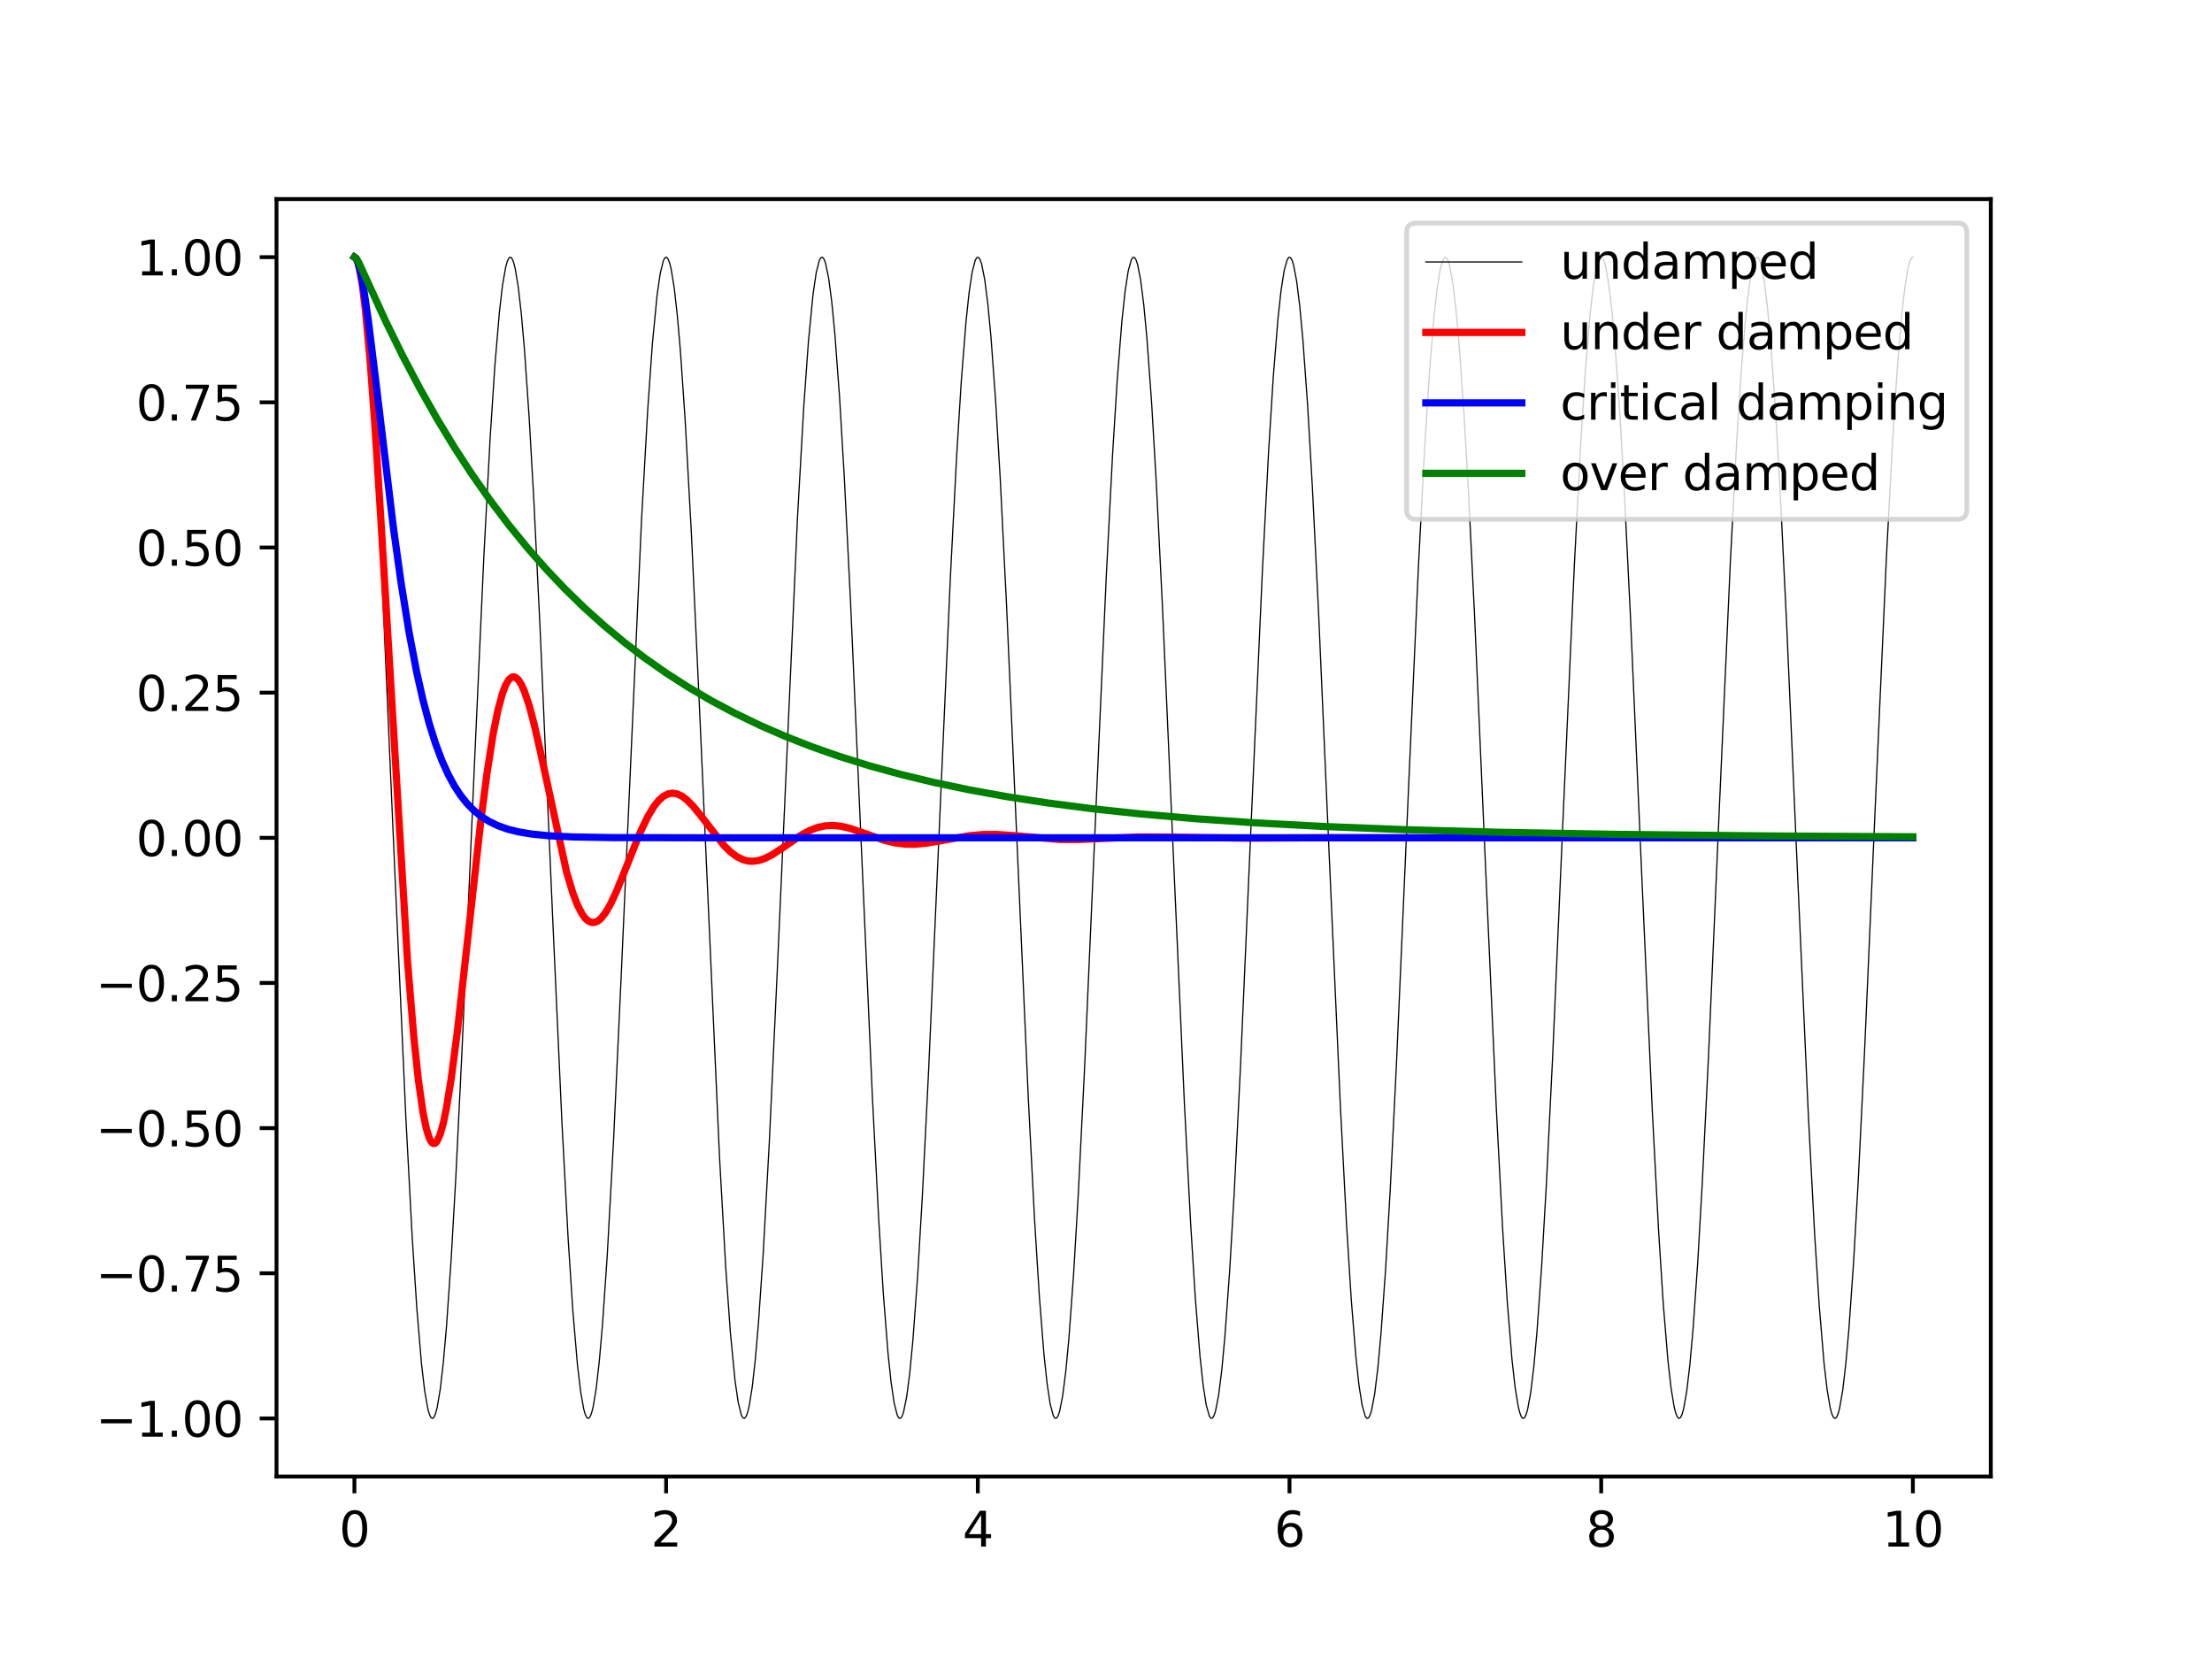 <?xml version="1.0" encoding="utf-8" standalone="no"?>
<!DOCTYPE svg PUBLIC "-//W3C//DTD SVG 1.1//EN"
  "http://www.w3.org/Graphics/SVG/1.1/DTD/svg11.dtd">
<svg xmlns:xlink="http://www.w3.org/1999/xlink" width="460.8pt" height="345.6pt" viewBox="0 0 460.8 345.6" xmlns="http://www.w3.org/2000/svg" version="1.1">
 <defs>
  <style type="text/css">*{stroke-linejoin: round; stroke-linecap: butt}</style>
 </defs>
 <g id="figure_1">
  <g id="patch_1">
   <path d="M 0 345.6 
L 460.8 345.6 
L 460.8 0 
L 0 0 
z
" style="fill: #ffffff"/>
  </g>
  <g id="axes_1">
   <g id="patch_2">
    <path d="M 57.6 307.584 
L 414.72 307.584 
L 414.72 41.472 
L 57.6 41.472 
z
" style="fill: #ffffff"/>
   </g>
   <g id="matplotlib.axis_1">
    <g id="xtick_1">
     <g id="line2d_1">
      <defs>
       <path id="mb44c1e984d" d="M 0 0 
L 0 3.5 
" style="stroke: #000000; stroke-width: 0.8"/>
      </defs>
      <g>
       <use xlink:href="#mb44c1e984d" x="73.833" y="307.584" style="stroke: #000000; stroke-width: 0.8"/>
      </g>
     </g>
     <g id="text_1">
      <!-- 0 -->
      <g transform="translate(70.651 322.182)scale(0.1 -0.1)">
       <defs>
        <path id="DejaVuSans-30" d="M 2034 4250 
Q 1547 4250 1301 3770 
Q 1056 3291 1056 2328 
Q 1056 1369 1301 889 
Q 1547 409 2034 409 
Q 2525 409 2770 889 
Q 3016 1369 3016 2328 
Q 3016 3291 2770 3770 
Q 2525 4250 2034 4250 
z
M 2034 4750 
Q 2819 4750 3233 4129 
Q 3647 3509 3647 2328 
Q 3647 1150 3233 529 
Q 2819 -91 2034 -91 
Q 1250 -91 836 529 
Q 422 1150 422 2328 
Q 422 3509 836 4129 
Q 1250 4750 2034 4750 
z
" transform="scale(0.016)"/>
       </defs>
       <use xlink:href="#DejaVuSans-30"/>
      </g>
     </g>
    </g>
    <g id="xtick_2">
     <g id="line2d_2">
      <g>
       <use xlink:href="#mb44c1e984d" x="138.764" y="307.584" style="stroke: #000000; stroke-width: 0.8"/>
      </g>
     </g>
     <g id="text_2">
      <!-- 2 -->
      <g transform="translate(135.582 322.182)scale(0.1 -0.1)">
       <defs>
        <path id="DejaVuSans-32" d="M 1228 531 
L 3431 531 
L 3431 0 
L 469 0 
L 469 531 
Q 828 903 1448 1529 
Q 2069 2156 2228 2338 
Q 2531 2678 2651 2914 
Q 2772 3150 2772 3378 
Q 2772 3750 2511 3984 
Q 2250 4219 1831 4219 
Q 1534 4219 1204 4116 
Q 875 4013 500 3803 
L 500 4441 
Q 881 4594 1212 4672 
Q 1544 4750 1819 4750 
Q 2544 4750 2975 4387 
Q 3406 4025 3406 3419 
Q 3406 3131 3298 2873 
Q 3191 2616 2906 2266 
Q 2828 2175 2409 1742 
Q 1991 1309 1228 531 
z
" transform="scale(0.016)"/>
       </defs>
       <use xlink:href="#DejaVuSans-32"/>
      </g>
     </g>
    </g>
    <g id="xtick_3">
     <g id="line2d_3">
      <g>
       <use xlink:href="#mb44c1e984d" x="203.695" y="307.584" style="stroke: #000000; stroke-width: 0.8"/>
      </g>
     </g>
     <g id="text_3">
      <!-- 4 -->
      <g transform="translate(200.513 322.182)scale(0.1 -0.1)">
       <defs>
        <path id="DejaVuSans-34" d="M 2419 4116 
L 825 1625 
L 2419 1625 
L 2419 4116 
z
M 2253 4666 
L 3047 4666 
L 3047 1625 
L 3713 1625 
L 3713 1100 
L 3047 1100 
L 3047 0 
L 2419 0 
L 2419 1100 
L 313 1100 
L 313 1709 
L 2253 4666 
z
" transform="scale(0.016)"/>
       </defs>
       <use xlink:href="#DejaVuSans-34"/>
      </g>
     </g>
    </g>
    <g id="xtick_4">
     <g id="line2d_4">
      <g>
       <use xlink:href="#mb44c1e984d" x="268.625" y="307.584" style="stroke: #000000; stroke-width: 0.8"/>
      </g>
     </g>
     <g id="text_4">
      <!-- 6 -->
      <g transform="translate(265.444 322.182)scale(0.1 -0.1)">
       <defs>
        <path id="DejaVuSans-36" d="M 2113 2584 
Q 1688 2584 1439 2293 
Q 1191 2003 1191 1497 
Q 1191 994 1439 701 
Q 1688 409 2113 409 
Q 2538 409 2786 701 
Q 3034 994 3034 1497 
Q 3034 2003 2786 2293 
Q 2538 2584 2113 2584 
z
M 3366 4563 
L 3366 3988 
Q 3128 4100 2886 4159 
Q 2644 4219 2406 4219 
Q 1781 4219 1451 3797 
Q 1122 3375 1075 2522 
Q 1259 2794 1537 2939 
Q 1816 3084 2150 3084 
Q 2853 3084 3261 2657 
Q 3669 2231 3669 1497 
Q 3669 778 3244 343 
Q 2819 -91 2113 -91 
Q 1303 -91 875 529 
Q 447 1150 447 2328 
Q 447 3434 972 4092 
Q 1497 4750 2381 4750 
Q 2619 4750 2861 4703 
Q 3103 4656 3366 4563 
z
" transform="scale(0.016)"/>
       </defs>
       <use xlink:href="#DejaVuSans-36"/>
      </g>
     </g>
    </g>
    <g id="xtick_5">
     <g id="line2d_5">
      <g>
       <use xlink:href="#mb44c1e984d" x="333.556" y="307.584" style="stroke: #000000; stroke-width: 0.8"/>
      </g>
     </g>
     <g id="text_5">
      <!-- 8 -->
      <g transform="translate(330.375 322.182)scale(0.1 -0.1)">
       <defs>
        <path id="DejaVuSans-38" d="M 2034 2216 
Q 1584 2216 1326 1975 
Q 1069 1734 1069 1313 
Q 1069 891 1326 650 
Q 1584 409 2034 409 
Q 2484 409 2743 651 
Q 3003 894 3003 1313 
Q 3003 1734 2745 1975 
Q 2488 2216 2034 2216 
z
M 1403 2484 
Q 997 2584 770 2862 
Q 544 3141 544 3541 
Q 544 4100 942 4425 
Q 1341 4750 2034 4750 
Q 2731 4750 3128 4425 
Q 3525 4100 3525 3541 
Q 3525 3141 3298 2862 
Q 3072 2584 2669 2484 
Q 3125 2378 3379 2068 
Q 3634 1759 3634 1313 
Q 3634 634 3220 271 
Q 2806 -91 2034 -91 
Q 1263 -91 848 271 
Q 434 634 434 1313 
Q 434 1759 690 2068 
Q 947 2378 1403 2484 
z
M 1172 3481 
Q 1172 3119 1398 2916 
Q 1625 2713 2034 2713 
Q 2441 2713 2670 2916 
Q 2900 3119 2900 3481 
Q 2900 3844 2670 4047 
Q 2441 4250 2034 4250 
Q 1625 4250 1398 4047 
Q 1172 3844 1172 3481 
z
" transform="scale(0.016)"/>
       </defs>
       <use xlink:href="#DejaVuSans-38"/>
      </g>
     </g>
    </g>
    <g id="xtick_6">
     <g id="line2d_6">
      <g>
       <use xlink:href="#mb44c1e984d" x="398.487" y="307.584" style="stroke: #000000; stroke-width: 0.8"/>
      </g>
     </g>
     <g id="text_6">
      <!-- 10 -->
      <g transform="translate(392.125 322.182)scale(0.1 -0.1)">
       <defs>
        <path id="DejaVuSans-31" d="M 794 531 
L 1825 531 
L 1825 4091 
L 703 3866 
L 703 4441 
L 1819 4666 
L 2450 4666 
L 2450 531 
L 3481 531 
L 3481 0 
L 794 0 
L 794 531 
z
" transform="scale(0.016)"/>
       </defs>
       <use xlink:href="#DejaVuSans-31"/>
       <use xlink:href="#DejaVuSans-30" x="63.623"/>
      </g>
     </g>
    </g>
   </g>
   <g id="matplotlib.axis_2">
    <g id="ytick_1">
     <g id="line2d_7">
      <defs>
       <path id="m3edb6a6905" d="M 0 0 
L -3.5 0 
" style="stroke: #000000; stroke-width: 0.8"/>
      </defs>
      <g>
       <use xlink:href="#m3edb6a6905" x="57.6" y="295.489" style="stroke: #000000; stroke-width: 0.8"/>
      </g>
     </g>
     <g id="text_7">
      <!-- −1.00 -->
      <g transform="translate(19.955 299.288)scale(0.1 -0.1)">
       <defs>
        <path id="DejaVuSans-2212" d="M 678 2272 
L 4684 2272 
L 4684 1741 
L 678 1741 
L 678 2272 
z
" transform="scale(0.016)"/>
        <path id="DejaVuSans-2e" d="M 684 794 
L 1344 794 
L 1344 0 
L 684 0 
L 684 794 
z
" transform="scale(0.016)"/>
       </defs>
       <use xlink:href="#DejaVuSans-2212"/>
       <use xlink:href="#DejaVuSans-31" x="83.789"/>
       <use xlink:href="#DejaVuSans-2e" x="147.412"/>
       <use xlink:href="#DejaVuSans-30" x="179.199"/>
       <use xlink:href="#DejaVuSans-30" x="242.822"/>
      </g>
     </g>
    </g>
    <g id="ytick_2">
     <g id="line2d_8">
      <g>
       <use xlink:href="#m3edb6a6905" x="57.6" y="265.249" style="stroke: #000000; stroke-width: 0.8"/>
      </g>
     </g>
     <g id="text_8">
      <!-- −0.75 -->
      <g transform="translate(19.955 269.048)scale(0.1 -0.1)">
       <defs>
        <path id="DejaVuSans-37" d="M 525 4666 
L 3525 4666 
L 3525 4397 
L 1831 0 
L 1172 0 
L 2766 4134 
L 525 4134 
L 525 4666 
z
" transform="scale(0.016)"/>
        <path id="DejaVuSans-35" d="M 691 4666 
L 3169 4666 
L 3169 4134 
L 1269 4134 
L 1269 2991 
Q 1406 3038 1543 3061 
Q 1681 3084 1819 3084 
Q 2600 3084 3056 2656 
Q 3513 2228 3513 1497 
Q 3513 744 3044 326 
Q 2575 -91 1722 -91 
Q 1428 -91 1123 -41 
Q 819 9 494 109 
L 494 744 
Q 775 591 1075 516 
Q 1375 441 1709 441 
Q 2250 441 2565 725 
Q 2881 1009 2881 1497 
Q 2881 1984 2565 2268 
Q 2250 2553 1709 2553 
Q 1456 2553 1204 2497 
Q 953 2441 691 2322 
L 691 4666 
z
" transform="scale(0.016)"/>
       </defs>
       <use xlink:href="#DejaVuSans-2212"/>
       <use xlink:href="#DejaVuSans-30" x="83.789"/>
       <use xlink:href="#DejaVuSans-2e" x="147.412"/>
       <use xlink:href="#DejaVuSans-37" x="179.199"/>
       <use xlink:href="#DejaVuSans-35" x="242.822"/>
      </g>
     </g>
    </g>
    <g id="ytick_3">
     <g id="line2d_9">
      <g>
       <use xlink:href="#m3edb6a6905" x="57.6" y="235.008" style="stroke: #000000; stroke-width: 0.8"/>
      </g>
     </g>
     <g id="text_9">
      <!-- −0.50 -->
      <g transform="translate(19.955 238.808)scale(0.1 -0.1)">
       <use xlink:href="#DejaVuSans-2212"/>
       <use xlink:href="#DejaVuSans-30" x="83.789"/>
       <use xlink:href="#DejaVuSans-2e" x="147.412"/>
       <use xlink:href="#DejaVuSans-35" x="179.199"/>
       <use xlink:href="#DejaVuSans-30" x="242.822"/>
      </g>
     </g>
    </g>
    <g id="ytick_4">
     <g id="line2d_10">
      <g>
       <use xlink:href="#m3edb6a6905" x="57.6" y="204.768" style="stroke: #000000; stroke-width: 0.8"/>
      </g>
     </g>
     <g id="text_10">
      <!-- −0.25 -->
      <g transform="translate(19.955 208.568)scale(0.1 -0.1)">
       <use xlink:href="#DejaVuSans-2212"/>
       <use xlink:href="#DejaVuSans-30" x="83.789"/>
       <use xlink:href="#DejaVuSans-2e" x="147.412"/>
       <use xlink:href="#DejaVuSans-32" x="179.199"/>
       <use xlink:href="#DejaVuSans-35" x="242.822"/>
      </g>
     </g>
    </g>
    <g id="ytick_5">
     <g id="line2d_11">
      <g>
       <use xlink:href="#m3edb6a6905" x="57.6" y="174.528" style="stroke: #000000; stroke-width: 0.8"/>
      </g>
     </g>
     <g id="text_11">
      <!-- 0.00 -->
      <g transform="translate(28.334 178.328)scale(0.1 -0.1)">
       <use xlink:href="#DejaVuSans-30"/>
       <use xlink:href="#DejaVuSans-2e" x="63.623"/>
       <use xlink:href="#DejaVuSans-30" x="95.41"/>
       <use xlink:href="#DejaVuSans-30" x="159.033"/>
      </g>
     </g>
    </g>
    <g id="ytick_6">
     <g id="line2d_12">
      <g>
       <use xlink:href="#m3edb6a6905" x="57.6" y="144.288" style="stroke: #000000; stroke-width: 0.8"/>
      </g>
     </g>
     <g id="text_12">
      <!-- 0.25 -->
      <g transform="translate(28.334 148.087)scale(0.1 -0.1)">
       <use xlink:href="#DejaVuSans-30"/>
       <use xlink:href="#DejaVuSans-2e" x="63.623"/>
       <use xlink:href="#DejaVuSans-32" x="95.41"/>
       <use xlink:href="#DejaVuSans-35" x="159.033"/>
      </g>
     </g>
    </g>
    <g id="ytick_7">
     <g id="line2d_13">
      <g>
       <use xlink:href="#m3edb6a6905" x="57.6" y="114.048" style="stroke: #000000; stroke-width: 0.8"/>
      </g>
     </g>
     <g id="text_13">
      <!-- 0.50 -->
      <g transform="translate(28.334 117.847)scale(0.1 -0.1)">
       <use xlink:href="#DejaVuSans-30"/>
       <use xlink:href="#DejaVuSans-2e" x="63.623"/>
       <use xlink:href="#DejaVuSans-35" x="95.41"/>
       <use xlink:href="#DejaVuSans-30" x="159.033"/>
      </g>
     </g>
    </g>
    <g id="ytick_8">
     <g id="line2d_14">
      <g>
       <use xlink:href="#m3edb6a6905" x="57.6" y="83.808" style="stroke: #000000; stroke-width: 0.8"/>
      </g>
     </g>
     <g id="text_14">
      <!-- 0.75 -->
      <g transform="translate(28.334 87.607)scale(0.1 -0.1)">
       <use xlink:href="#DejaVuSans-30"/>
       <use xlink:href="#DejaVuSans-2e" x="63.623"/>
       <use xlink:href="#DejaVuSans-37" x="95.41"/>
       <use xlink:href="#DejaVuSans-35" x="159.033"/>
      </g>
     </g>
    </g>
    <g id="ytick_9">
     <g id="line2d_15">
      <g>
       <use xlink:href="#m3edb6a6905" x="57.6" y="53.568" style="stroke: #000000; stroke-width: 0.8"/>
      </g>
     </g>
     <g id="text_15">
      <!-- 1.00 -->
      <g transform="translate(28.334 57.367)scale(0.1 -0.1)">
       <use xlink:href="#DejaVuSans-31"/>
       <use xlink:href="#DejaVuSans-2e" x="63.623"/>
       <use xlink:href="#DejaVuSans-30" x="95.41"/>
       <use xlink:href="#DejaVuSans-30" x="159.033"/>
      </g>
     </g>
    </g>
   </g>
   <g id="line2d_16">
    <path d="M 73.833 53.568 
L 74.158 53.807 
L 74.483 54.524 
L 74.808 55.715 
L 75.458 59.5 
L 76.108 65.103 
L 76.758 72.435 
L 77.732 86.415 
L 78.707 103.522 
L 80.007 130.134 
L 82.282 182.321 
L 84.557 233.021 
L 85.857 257.536 
L 86.832 272.566 
L 87.807 284.115 
L 88.457 289.674 
L 89.107 293.413 
L 89.432 294.58 
L 89.757 295.273 
L 90.082 295.488 
L 90.407 295.225 
L 90.732 294.485 
L 91.057 293.27 
L 91.707 289.438 
L 92.357 283.791 
L 93.007 276.417 
L 93.981 262.381 
L 94.956 245.226 
L 96.256 218.568 
L 98.856 158.787 
L 100.806 115.703 
L 102.106 91.244 
L 103.081 76.269 
L 104.056 64.781 
L 104.706 59.267 
L 105.356 55.575 
L 105.681 54.431 
L 106.006 53.762 
L 106.331 53.57 
L 106.656 53.857 
L 106.981 54.622 
L 107.306 55.86 
L 107.956 59.738 
L 108.606 65.429 
L 109.255 72.845 
L 110.23 86.938 
L 111.205 104.139 
L 112.505 130.843 
L 115.105 190.647 
L 117.055 233.686 
L 118.355 258.088 
L 119.33 273.009 
L 120.305 284.435 
L 120.955 289.904 
L 121.605 293.551 
L 121.93 294.671 
L 122.255 295.316 
L 122.58 295.483 
L 122.905 295.172 
L 123.23 294.384 
L 123.555 293.122 
L 124.205 289.199 
L 124.855 283.463 
L 125.504 276.005 
L 126.479 261.856 
L 127.779 238.272 
L 129.404 203.348 
L 133.629 108.537 
L 134.929 85.379 
L 135.904 71.627 
L 136.879 61.527 
L 137.529 57.006 
L 138.179 54.342 
L 138.504 53.721 
L 138.829 53.578 
L 139.154 53.912 
L 139.479 54.724 
L 139.804 56.01 
L 140.454 59.98 
L 141.103 65.76 
L 141.753 73.259 
L 142.728 87.464 
L 144.028 111.108 
L 145.653 146.078 
L 149.878 240.838 
L 151.178 263.934 
L 152.153 277.629 
L 153.128 287.664 
L 153.778 292.14 
L 154.428 294.757 
L 154.753 295.354 
L 155.078 295.474 
L 155.403 295.115 
L 155.728 294.279 
L 156.053 292.97 
L 156.703 288.954 
L 157.352 283.13 
L 158.002 275.589 
L 158.977 261.328 
L 160.277 237.624 
L 161.902 202.609 
L 166.127 107.901 
L 167.427 84.867 
L 168.402 71.229 
L 169.377 61.258 
L 170.027 56.829 
L 170.677 54.259 
L 171.002 53.685 
L 171.327 53.59 
L 171.652 53.972 
L 171.977 54.831 
L 172.627 57.965 
L 173.276 62.94 
L 173.926 69.679 
L 174.901 82.853 
L 175.876 99.281 
L 177.176 125.225 
L 179.126 169.395 
L 181.726 228.305 
L 183.026 253.583 
L 184.001 269.352 
L 184.976 281.755 
L 185.626 287.931 
L 186.276 292.315 
L 186.926 294.838 
L 187.251 295.388 
L 187.576 295.459 
L 187.901 295.053 
L 188.226 294.17 
L 188.875 290.99 
L 189.525 285.969 
L 190.175 279.188 
L 191.15 265.955 
L 192.125 249.478 
L 193.425 223.484 
L 195.375 179.282 
L 197.975 120.411 
L 199.275 95.186 
L 200.25 79.468 
L 201.225 67.126 
L 201.875 60.993 
L 202.525 56.655 
L 203.175 54.18 
L 203.5 53.654 
L 203.825 53.606 
L 204.15 54.037 
L 204.474 54.943 
L 205.124 58.17 
L 205.774 63.236 
L 206.424 70.06 
L 207.399 83.351 
L 208.374 99.878 
L 209.674 125.921 
L 211.624 170.155 
L 214.224 228.985 
L 215.524 254.158 
L 216.499 269.823 
L 217.474 282.105 
L 218.124 288.194 
L 218.774 292.486 
L 219.424 294.914 
L 219.749 295.416 
L 220.074 295.44 
L 220.398 294.986 
L 220.723 294.055 
L 221.373 290.782 
L 222.023 285.671 
L 222.673 278.804 
L 223.648 265.455 
L 224.623 248.879 
L 225.923 222.787 
L 228.198 170.915 
L 230.473 119.732 
L 231.773 94.613 
L 232.748 79 
L 233.723 66.778 
L 234.373 60.733 
L 235.023 56.487 
L 235.673 54.106 
L 235.998 53.628 
L 236.322 53.628 
L 236.647 54.106 
L 236.972 55.06 
L 237.622 58.38 
L 238.272 63.536 
L 238.922 70.446 
L 239.897 83.853 
L 240.872 100.478 
L 242.172 126.618 
L 244.447 178.522 
L 246.722 229.663 
L 248.022 254.729 
L 248.997 270.29 
L 249.972 282.451 
L 250.622 288.452 
L 251.272 292.652 
L 251.922 294.986 
L 252.246 295.44 
L 252.571 295.416 
L 252.896 294.914 
L 253.221 293.936 
L 253.871 290.569 
L 254.521 285.369 
L 255.171 278.417 
L 256.146 264.952 
L 257.121 248.277 
L 258.421 222.089 
L 260.696 170.155 
L 262.971 119.055 
L 264.271 94.043 
L 265.246 78.535 
L 266.221 66.434 
L 266.871 60.478 
L 267.521 56.323 
L 268.17 54.037 
L 268.495 53.606 
L 268.82 53.654 
L 269.145 54.18 
L 269.47 55.182 
L 270.12 58.595 
L 270.77 63.841 
L 271.42 70.835 
L 272.395 84.358 
L 273.37 101.081 
L 274.67 127.318 
L 276.945 179.282 
L 279.22 230.339 
L 280.52 255.297 
L 281.495 270.752 
L 282.47 282.793 
L 283.12 288.705 
L 283.769 292.814 
L 284.419 295.053 
L 284.744 295.459 
L 285.069 295.388 
L 285.394 294.838 
L 285.719 293.812 
L 286.369 290.352 
L 287.019 285.062 
L 287.669 278.025 
L 288.644 264.445 
L 289.619 247.673 
L 290.919 221.388 
L 293.194 169.395 
L 295.469 118.38 
L 296.769 93.477 
L 297.744 78.074 
L 298.719 66.095 
L 299.369 60.226 
L 300.018 56.164 
L 300.343 54.831 
L 300.668 53.972 
L 300.993 53.59 
L 301.318 53.685 
L 301.643 54.259 
L 301.968 55.308 
L 302.618 58.815 
L 303.268 64.15 
L 303.918 71.229 
L 304.893 84.867 
L 305.868 101.687 
L 307.168 128.019 
L 309.443 180.042 
L 311.718 231.013 
L 313.018 255.861 
L 313.993 271.212 
L 314.968 283.13 
L 315.617 288.954 
L 316.267 292.97 
L 316.592 294.279 
L 316.917 295.115 
L 317.242 295.474 
L 317.567 295.354 
L 317.892 294.757 
L 318.217 293.684 
L 318.867 290.131 
L 319.517 284.751 
L 320.167 277.629 
L 321.142 263.934 
L 322.117 247.066 
L 323.417 220.686 
L 325.692 168.635 
L 327.967 117.707 
L 329.267 92.914 
L 330.242 77.617 
L 331.217 65.76 
L 331.866 59.98 
L 332.516 56.01 
L 332.841 54.724 
L 333.166 53.912 
L 333.491 53.578 
L 333.816 53.721 
L 334.141 54.342 
L 334.466 55.439 
L 335.116 59.038 
L 335.766 64.463 
L 336.416 71.627 
L 337.391 85.379 
L 338.366 102.296 
L 339.666 128.722 
L 341.941 180.802 
L 344.216 231.685 
L 345.516 256.423 
L 346.491 271.667 
L 347.465 283.463 
L 348.115 289.198 
L 348.765 293.122 
L 349.09 294.384 
L 349.415 295.172 
L 349.74 295.483 
L 350.065 295.316 
L 350.39 294.671 
L 350.715 293.551 
L 351.365 289.904 
L 352.015 284.435 
L 352.665 277.229 
L 353.64 263.42 
L 354.615 246.455 
L 355.915 219.982 
L 358.19 167.875 
L 360.465 117.037 
L 361.765 92.354 
L 362.74 77.164 
L 363.714 65.429 
L 364.364 59.738 
L 365.014 55.86 
L 365.339 54.622 
L 365.664 53.857 
L 365.989 53.57 
L 366.314 53.762 
L 366.639 54.431 
L 366.964 55.574 
L 367.614 59.267 
L 368.264 64.781 
L 368.914 72.029 
L 369.889 85.895 
L 370.864 102.907 
L 372.164 129.427 
L 374.439 181.561 
L 376.714 232.354 
L 378.014 256.981 
L 378.989 272.118 
L 379.963 283.791 
L 380.613 289.438 
L 381.263 293.27 
L 381.588 294.485 
L 381.913 295.225 
L 382.238 295.488 
L 382.563 295.273 
L 382.888 294.58 
L 383.213 293.413 
L 383.863 289.674 
L 384.513 284.115 
L 385.163 276.825 
L 386.138 262.902 
L 387.113 245.842 
L 388.413 219.276 
L 390.688 167.115 
L 392.963 116.369 
L 394.263 91.797 
L 395.237 76.714 
L 396.212 65.103 
L 396.862 59.5 
L 397.512 55.715 
L 397.837 54.524 
L 398.162 53.807 
L 398.487 53.568 
L 398.487 53.568 
" clip-path="url(#p7ba0e6b6a7)" style="fill: none; stroke: #000000; stroke-width: 0.25; stroke-linecap: square"/>
   </g>
   <g id="line2d_17">
    <path d="M 73.833 53.568 
L 74.158 53.805 
L 74.483 54.508 
L 74.808 55.662 
L 75.458 59.259 
L 76.108 64.457 
L 77.083 74.901 
L 78.057 87.993 
L 79.357 108.456 
L 84.882 200.083 
L 86.182 215.806 
L 87.157 225.01 
L 88.132 231.82 
L 88.782 234.996 
L 89.432 237.084 
L 89.757 237.727 
L 90.082 238.107 
L 90.407 238.228 
L 90.732 238.099 
L 91.057 237.724 
L 91.707 236.27 
L 92.357 233.936 
L 93.007 230.801 
L 93.981 224.79 
L 95.281 214.841 
L 97.231 197.434 
L 100.156 171.065 
L 101.456 161.025 
L 102.756 152.754 
L 103.731 147.915 
L 104.706 144.338 
L 105.356 142.671 
L 106.006 141.577 
L 106.656 141.044 
L 106.981 140.983 
L 107.306 141.054 
L 107.956 141.578 
L 108.606 142.585 
L 109.255 144.035 
L 110.23 146.943 
L 111.205 150.582 
L 112.505 156.265 
L 118.03 181.664 
L 119.33 186.014 
L 120.305 188.558 
L 121.28 190.437 
L 121.93 191.312 
L 122.58 191.886 
L 123.23 192.163 
L 123.88 192.155 
L 124.53 191.876 
L 125.179 191.344 
L 126.154 190.115 
L 127.129 188.442 
L 128.429 185.678 
L 130.379 180.847 
L 133.304 173.538 
L 134.929 170.135 
L 136.229 167.986 
L 137.204 166.763 
L 138.179 165.895 
L 139.154 165.385 
L 140.129 165.225 
L 141.103 165.395 
L 142.078 165.864 
L 143.053 166.596 
L 144.353 167.902 
L 145.978 169.903 
L 150.853 176.177 
L 152.153 177.451 
L 153.453 178.427 
L 154.753 179.077 
L 155.728 179.344 
L 156.703 179.427 
L 158.002 179.271 
L 159.302 178.845 
L 160.927 178.014 
L 162.877 176.733 
L 167.102 173.845 
L 168.727 172.986 
L 170.352 172.371 
L 171.977 172.027 
L 173.601 171.955 
L 175.226 172.128 
L 177.176 172.596 
L 179.776 173.491 
L 184.326 175.085 
L 186.601 175.612 
L 188.55 175.846 
L 190.5 175.875 
L 192.775 175.684 
L 195.7 175.2 
L 201.875 174.099 
L 204.799 173.847 
L 207.724 173.836 
L 211.299 174.08 
L 220.723 174.869 
L 224.623 174.886 
L 229.823 174.661 
L 237.297 174.349 
L 242.822 174.366 
L 259.721 174.61 
L 278.245 174.499 
L 297.094 174.534 
L 323.092 174.536 
L 398.487 174.528 
L 398.487 174.528 
" clip-path="url(#p7ba0e6b6a7)" style="fill: none; stroke: #ff0000; stroke-width: 1.5; stroke-linecap: square"/>
   </g>
   <g id="line2d_18">
    <path d="M 73.833 53.568 
L 74.158 53.797 
L 74.483 54.448 
L 75.133 56.811 
L 75.783 60.292 
L 76.758 66.977 
L 78.382 80.228 
L 81.957 109.947 
L 83.582 121.608 
L 85.207 131.678 
L 86.832 140.167 
L 88.132 145.898 
L 89.432 150.779 
L 90.732 154.906 
L 92.032 158.372 
L 93.331 161.266 
L 94.631 163.673 
L 95.931 165.665 
L 97.231 167.308 
L 98.531 168.658 
L 100.156 170.009 
L 101.781 171.058 
L 103.731 172.009 
L 105.681 172.705 
L 107.956 173.282 
L 110.88 173.768 
L 114.455 174.115 
L 119.33 174.35 
L 127.454 174.485 
L 148.253 174.527 
L 398.487 174.528 
L 398.487 174.528 
" clip-path="url(#p7ba0e6b6a7)" style="fill: none; stroke: #0000ff; stroke-width: 1.5; stroke-linecap: square"/>
   </g>
   <g id="line2d_19">
    <path d="M 73.833 53.568 
L 74.158 53.764 
L 74.808 54.821 
L 76.433 58.386 
L 80.332 66.904 
L 83.907 74.169 
L 87.482 80.944 
L 91.057 87.261 
L 94.631 93.152 
L 98.206 98.645 
L 102.106 104.216 
L 106.006 109.377 
L 109.905 114.16 
L 113.805 118.592 
L 117.705 122.698 
L 121.605 126.503 
L 125.829 130.31 
L 130.054 133.816 
L 134.279 137.043 
L 138.829 140.234 
L 143.378 143.152 
L 148.253 146.005 
L 153.128 148.598 
L 158.327 151.104 
L 163.527 153.368 
L 169.052 155.535 
L 174.901 157.587 
L 181.076 159.514 
L 187.576 161.306 
L 194.4 162.957 
L 201.875 164.53 
L 209.674 165.944 
L 218.124 167.251 
L 227.548 168.476 
L 237.622 169.558 
L 248.997 170.549 
L 261.671 171.422 
L 275.97 172.18 
L 292.544 172.83 
L 312.368 173.376 
L 336.741 173.813 
L 368.264 174.142 
L 398.487 174.314 
L 398.487 174.314 
" clip-path="url(#p7ba0e6b6a7)" style="fill: none; stroke: #008000; stroke-width: 1.5; stroke-linecap: square"/>
   </g>
   <g id="patch_3">
    <path d="M 57.6 307.584 
L 57.6 41.472 
" style="fill: none; stroke: #000000; stroke-width: 0.8; stroke-linejoin: miter; stroke-linecap: square"/>
   </g>
   <g id="patch_4">
    <path d="M 414.72 307.584 
L 414.72 41.472 
" style="fill: none; stroke: #000000; stroke-width: 0.8; stroke-linejoin: miter; stroke-linecap: square"/>
   </g>
   <g id="patch_5">
    <path d="M 57.6 307.584 
L 414.72 307.584 
" style="fill: none; stroke: #000000; stroke-width: 0.8; stroke-linejoin: miter; stroke-linecap: square"/>
   </g>
   <g id="patch_6">
    <path d="M 57.6 41.472 
L 414.72 41.472 
" style="fill: none; stroke: #000000; stroke-width: 0.8; stroke-linejoin: miter; stroke-linecap: square"/>
   </g>
   <g id="legend_1">
    <g id="patch_7">
     <path d="M 295.022 108.184 
L 407.72 108.184 
Q 409.72 108.184 409.72 106.184 
L 409.72 48.472 
Q 409.72 46.472 407.72 46.472 
L 295.022 46.472 
Q 293.022 46.472 293.022 48.472 
L 293.022 106.184 
Q 293.022 108.184 295.022 108.184 
z
" style="fill: #ffffff; opacity: 0.8; stroke: #cccccc; stroke-linejoin: miter"/>
    </g>
    <g id="line2d_20">
     <path d="M 297.022 54.57 
L 307.022 54.57 
L 317.022 54.57 
" style="fill: none; stroke: #000000; stroke-width: 0.25; stroke-linecap: square"/>
    </g>
    <g id="text_16">
     <!-- undamped -->
     <g transform="translate(325.022 58.07)scale(0.1 -0.1)">
      <defs>
       <path id="DejaVuSans-75" d="M 544 1381 
L 544 3500 
L 1119 3500 
L 1119 1403 
Q 1119 906 1312 657 
Q 1506 409 1894 409 
Q 2359 409 2629 706 
Q 2900 1003 2900 1516 
L 2900 3500 
L 3475 3500 
L 3475 0 
L 2900 0 
L 2900 538 
Q 2691 219 2414 64 
Q 2138 -91 1772 -91 
Q 1169 -91 856 284 
Q 544 659 544 1381 
z
M 1991 3584 
L 1991 3584 
z
" transform="scale(0.016)"/>
       <path id="DejaVuSans-6e" d="M 3513 2113 
L 3513 0 
L 2938 0 
L 2938 2094 
Q 2938 2591 2744 2837 
Q 2550 3084 2163 3084 
Q 1697 3084 1428 2787 
Q 1159 2491 1159 1978 
L 1159 0 
L 581 0 
L 581 3500 
L 1159 3500 
L 1159 2956 
Q 1366 3272 1645 3428 
Q 1925 3584 2291 3584 
Q 2894 3584 3203 3211 
Q 3513 2838 3513 2113 
z
" transform="scale(0.016)"/>
       <path id="DejaVuSans-64" d="M 2906 2969 
L 2906 4863 
L 3481 4863 
L 3481 0 
L 2906 0 
L 2906 525 
Q 2725 213 2448 61 
Q 2172 -91 1784 -91 
Q 1150 -91 751 415 
Q 353 922 353 1747 
Q 353 2572 751 3078 
Q 1150 3584 1784 3584 
Q 2172 3584 2448 3432 
Q 2725 3281 2906 2969 
z
M 947 1747 
Q 947 1113 1208 752 
Q 1469 391 1925 391 
Q 2381 391 2643 752 
Q 2906 1113 2906 1747 
Q 2906 2381 2643 2742 
Q 2381 3103 1925 3103 
Q 1469 3103 1208 2742 
Q 947 2381 947 1747 
z
" transform="scale(0.016)"/>
       <path id="DejaVuSans-61" d="M 2194 1759 
Q 1497 1759 1228 1600 
Q 959 1441 959 1056 
Q 959 750 1161 570 
Q 1363 391 1709 391 
Q 2188 391 2477 730 
Q 2766 1069 2766 1631 
L 2766 1759 
L 2194 1759 
z
M 3341 1997 
L 3341 0 
L 2766 0 
L 2766 531 
Q 2569 213 2275 61 
Q 1981 -91 1556 -91 
Q 1019 -91 701 211 
Q 384 513 384 1019 
Q 384 1609 779 1909 
Q 1175 2209 1959 2209 
L 2766 2209 
L 2766 2266 
Q 2766 2663 2505 2880 
Q 2244 3097 1772 3097 
Q 1472 3097 1187 3025 
Q 903 2953 641 2809 
L 641 3341 
Q 956 3463 1253 3523 
Q 1550 3584 1831 3584 
Q 2591 3584 2966 3190 
Q 3341 2797 3341 1997 
z
" transform="scale(0.016)"/>
       <path id="DejaVuSans-6d" d="M 3328 2828 
Q 3544 3216 3844 3400 
Q 4144 3584 4550 3584 
Q 5097 3584 5394 3201 
Q 5691 2819 5691 2113 
L 5691 0 
L 5113 0 
L 5113 2094 
Q 5113 2597 4934 2840 
Q 4756 3084 4391 3084 
Q 3944 3084 3684 2787 
Q 3425 2491 3425 1978 
L 3425 0 
L 2847 0 
L 2847 2094 
Q 2847 2600 2669 2842 
Q 2491 3084 2119 3084 
Q 1678 3084 1418 2786 
Q 1159 2488 1159 1978 
L 1159 0 
L 581 0 
L 581 3500 
L 1159 3500 
L 1159 2956 
Q 1356 3278 1631 3431 
Q 1906 3584 2284 3584 
Q 2666 3584 2933 3390 
Q 3200 3197 3328 2828 
z
" transform="scale(0.016)"/>
       <path id="DejaVuSans-70" d="M 1159 525 
L 1159 -1331 
L 581 -1331 
L 581 3500 
L 1159 3500 
L 1159 2969 
Q 1341 3281 1617 3432 
Q 1894 3584 2278 3584 
Q 2916 3584 3314 3078 
Q 3713 2572 3713 1747 
Q 3713 922 3314 415 
Q 2916 -91 2278 -91 
Q 1894 -91 1617 61 
Q 1341 213 1159 525 
z
M 3116 1747 
Q 3116 2381 2855 2742 
Q 2594 3103 2138 3103 
Q 1681 3103 1420 2742 
Q 1159 2381 1159 1747 
Q 1159 1113 1420 752 
Q 1681 391 2138 391 
Q 2594 391 2855 752 
Q 3116 1113 3116 1747 
z
" transform="scale(0.016)"/>
       <path id="DejaVuSans-65" d="M 3597 1894 
L 3597 1613 
L 953 1613 
Q 991 1019 1311 708 
Q 1631 397 2203 397 
Q 2534 397 2845 478 
Q 3156 559 3463 722 
L 3463 178 
Q 3153 47 2828 -22 
Q 2503 -91 2169 -91 
Q 1331 -91 842 396 
Q 353 884 353 1716 
Q 353 2575 817 3079 
Q 1281 3584 2069 3584 
Q 2775 3584 3186 3129 
Q 3597 2675 3597 1894 
z
M 3022 2063 
Q 3016 2534 2758 2815 
Q 2500 3097 2075 3097 
Q 1594 3097 1305 2825 
Q 1016 2553 972 2059 
L 3022 2063 
z
" transform="scale(0.016)"/>
      </defs>
      <use xlink:href="#DejaVuSans-75"/>
      <use xlink:href="#DejaVuSans-6e" x="63.379"/>
      <use xlink:href="#DejaVuSans-64" x="126.758"/>
      <use xlink:href="#DejaVuSans-61" x="190.234"/>
      <use xlink:href="#DejaVuSans-6d" x="251.514"/>
      <use xlink:href="#DejaVuSans-70" x="348.926"/>
      <use xlink:href="#DejaVuSans-65" x="412.402"/>
      <use xlink:href="#DejaVuSans-64" x="473.926"/>
     </g>
    </g>
    <g id="line2d_21">
     <path d="M 297.022 69.249 
L 307.022 69.249 
L 317.022 69.249 
" style="fill: none; stroke: #ff0000; stroke-width: 1.5; stroke-linecap: square"/>
    </g>
    <g id="text_17">
     <!-- under damped -->
     <g transform="translate(325.022 72.749)scale(0.1 -0.1)">
      <defs>
       <path id="DejaVuSans-72" d="M 2631 2963 
Q 2534 3019 2420 3045 
Q 2306 3072 2169 3072 
Q 1681 3072 1420 2755 
Q 1159 2438 1159 1844 
L 1159 0 
L 581 0 
L 581 3500 
L 1159 3500 
L 1159 2956 
Q 1341 3275 1631 3429 
Q 1922 3584 2338 3584 
Q 2397 3584 2469 3576 
Q 2541 3569 2628 3553 
L 2631 2963 
z
" transform="scale(0.016)"/>
       <path id="DejaVuSans-20" transform="scale(0.016)"/>
      </defs>
      <use xlink:href="#DejaVuSans-75"/>
      <use xlink:href="#DejaVuSans-6e" x="63.379"/>
      <use xlink:href="#DejaVuSans-64" x="126.758"/>
      <use xlink:href="#DejaVuSans-65" x="190.234"/>
      <use xlink:href="#DejaVuSans-72" x="251.758"/>
      <use xlink:href="#DejaVuSans-20" x="292.871"/>
      <use xlink:href="#DejaVuSans-64" x="324.658"/>
      <use xlink:href="#DejaVuSans-61" x="388.135"/>
      <use xlink:href="#DejaVuSans-6d" x="449.414"/>
      <use xlink:href="#DejaVuSans-70" x="546.826"/>
      <use xlink:href="#DejaVuSans-65" x="610.303"/>
      <use xlink:href="#DejaVuSans-64" x="671.826"/>
     </g>
    </g>
    <g id="line2d_22">
     <path d="M 297.022 83.927 
L 307.022 83.927 
L 317.022 83.927 
" style="fill: none; stroke: #0000ff; stroke-width: 1.5; stroke-linecap: square"/>
    </g>
    <g id="text_18">
     <!-- critical damping -->
     <g transform="translate(325.022 87.427)scale(0.1 -0.1)">
      <defs>
       <path id="DejaVuSans-63" d="M 3122 3366 
L 3122 2828 
Q 2878 2963 2633 3030 
Q 2388 3097 2138 3097 
Q 1578 3097 1268 2742 
Q 959 2388 959 1747 
Q 959 1106 1268 751 
Q 1578 397 2138 397 
Q 2388 397 2633 464 
Q 2878 531 3122 666 
L 3122 134 
Q 2881 22 2623 -34 
Q 2366 -91 2075 -91 
Q 1284 -91 818 406 
Q 353 903 353 1747 
Q 353 2603 823 3093 
Q 1294 3584 2113 3584 
Q 2378 3584 2631 3529 
Q 2884 3475 3122 3366 
z
" transform="scale(0.016)"/>
       <path id="DejaVuSans-69" d="M 603 3500 
L 1178 3500 
L 1178 0 
L 603 0 
L 603 3500 
z
M 603 4863 
L 1178 4863 
L 1178 4134 
L 603 4134 
L 603 4863 
z
" transform="scale(0.016)"/>
       <path id="DejaVuSans-74" d="M 1172 4494 
L 1172 3500 
L 2356 3500 
L 2356 3053 
L 1172 3053 
L 1172 1153 
Q 1172 725 1289 603 
Q 1406 481 1766 481 
L 2356 481 
L 2356 0 
L 1766 0 
Q 1100 0 847 248 
Q 594 497 594 1153 
L 594 3053 
L 172 3053 
L 172 3500 
L 594 3500 
L 594 4494 
L 1172 4494 
z
" transform="scale(0.016)"/>
       <path id="DejaVuSans-6c" d="M 603 4863 
L 1178 4863 
L 1178 0 
L 603 0 
L 603 4863 
z
" transform="scale(0.016)"/>
       <path id="DejaVuSans-67" d="M 2906 1791 
Q 2906 2416 2648 2759 
Q 2391 3103 1925 3103 
Q 1463 3103 1205 2759 
Q 947 2416 947 1791 
Q 947 1169 1205 825 
Q 1463 481 1925 481 
Q 2391 481 2648 825 
Q 2906 1169 2906 1791 
z
M 3481 434 
Q 3481 -459 3084 -895 
Q 2688 -1331 1869 -1331 
Q 1566 -1331 1297 -1286 
Q 1028 -1241 775 -1147 
L 775 -588 
Q 1028 -725 1275 -790 
Q 1522 -856 1778 -856 
Q 2344 -856 2625 -561 
Q 2906 -266 2906 331 
L 2906 616 
Q 2728 306 2450 153 
Q 2172 0 1784 0 
Q 1141 0 747 490 
Q 353 981 353 1791 
Q 353 2603 747 3093 
Q 1141 3584 1784 3584 
Q 2172 3584 2450 3431 
Q 2728 3278 2906 2969 
L 2906 3500 
L 3481 3500 
L 3481 434 
z
" transform="scale(0.016)"/>
      </defs>
      <use xlink:href="#DejaVuSans-63"/>
      <use xlink:href="#DejaVuSans-72" x="54.98"/>
      <use xlink:href="#DejaVuSans-69" x="96.094"/>
      <use xlink:href="#DejaVuSans-74" x="123.877"/>
      <use xlink:href="#DejaVuSans-69" x="163.086"/>
      <use xlink:href="#DejaVuSans-63" x="190.869"/>
      <use xlink:href="#DejaVuSans-61" x="245.85"/>
      <use xlink:href="#DejaVuSans-6c" x="307.129"/>
      <use xlink:href="#DejaVuSans-20" x="334.912"/>
      <use xlink:href="#DejaVuSans-64" x="366.699"/>
      <use xlink:href="#DejaVuSans-61" x="430.176"/>
      <use xlink:href="#DejaVuSans-6d" x="491.455"/>
      <use xlink:href="#DejaVuSans-70" x="588.867"/>
      <use xlink:href="#DejaVuSans-69" x="652.344"/>
      <use xlink:href="#DejaVuSans-6e" x="680.127"/>
      <use xlink:href="#DejaVuSans-67" x="743.506"/>
     </g>
    </g>
    <g id="line2d_23">
     <path d="M 297.022 98.605 
L 307.022 98.605 
L 317.022 98.605 
" style="fill: none; stroke: #008000; stroke-width: 1.5; stroke-linecap: square"/>
    </g>
    <g id="text_19">
     <!-- over damped -->
     <g transform="translate(325.022 102.105)scale(0.1 -0.1)">
      <defs>
       <path id="DejaVuSans-6f" d="M 1959 3097 
Q 1497 3097 1228 2736 
Q 959 2375 959 1747 
Q 959 1119 1226 758 
Q 1494 397 1959 397 
Q 2419 397 2687 759 
Q 2956 1122 2956 1747 
Q 2956 2369 2687 2733 
Q 2419 3097 1959 3097 
z
M 1959 3584 
Q 2709 3584 3137 3096 
Q 3566 2609 3566 1747 
Q 3566 888 3137 398 
Q 2709 -91 1959 -91 
Q 1206 -91 779 398 
Q 353 888 353 1747 
Q 353 2609 779 3096 
Q 1206 3584 1959 3584 
z
" transform="scale(0.016)"/>
       <path id="DejaVuSans-76" d="M 191 3500 
L 800 3500 
L 1894 563 
L 2988 3500 
L 3597 3500 
L 2284 0 
L 1503 0 
L 191 3500 
z
" transform="scale(0.016)"/>
      </defs>
      <use xlink:href="#DejaVuSans-6f"/>
      <use xlink:href="#DejaVuSans-76" x="61.182"/>
      <use xlink:href="#DejaVuSans-65" x="120.361"/>
      <use xlink:href="#DejaVuSans-72" x="181.885"/>
      <use xlink:href="#DejaVuSans-20" x="222.998"/>
      <use xlink:href="#DejaVuSans-64" x="254.785"/>
      <use xlink:href="#DejaVuSans-61" x="318.262"/>
      <use xlink:href="#DejaVuSans-6d" x="379.541"/>
      <use xlink:href="#DejaVuSans-70" x="476.953"/>
      <use xlink:href="#DejaVuSans-65" x="540.43"/>
      <use xlink:href="#DejaVuSans-64" x="601.953"/>
     </g>
    </g>
   </g>
  </g>
 </g>
 <defs>
  <clipPath id="p7ba0e6b6a7">
   <rect x="57.6" y="41.472" width="357.12" height="266.112"/>
  </clipPath>
 </defs>
</svg>
